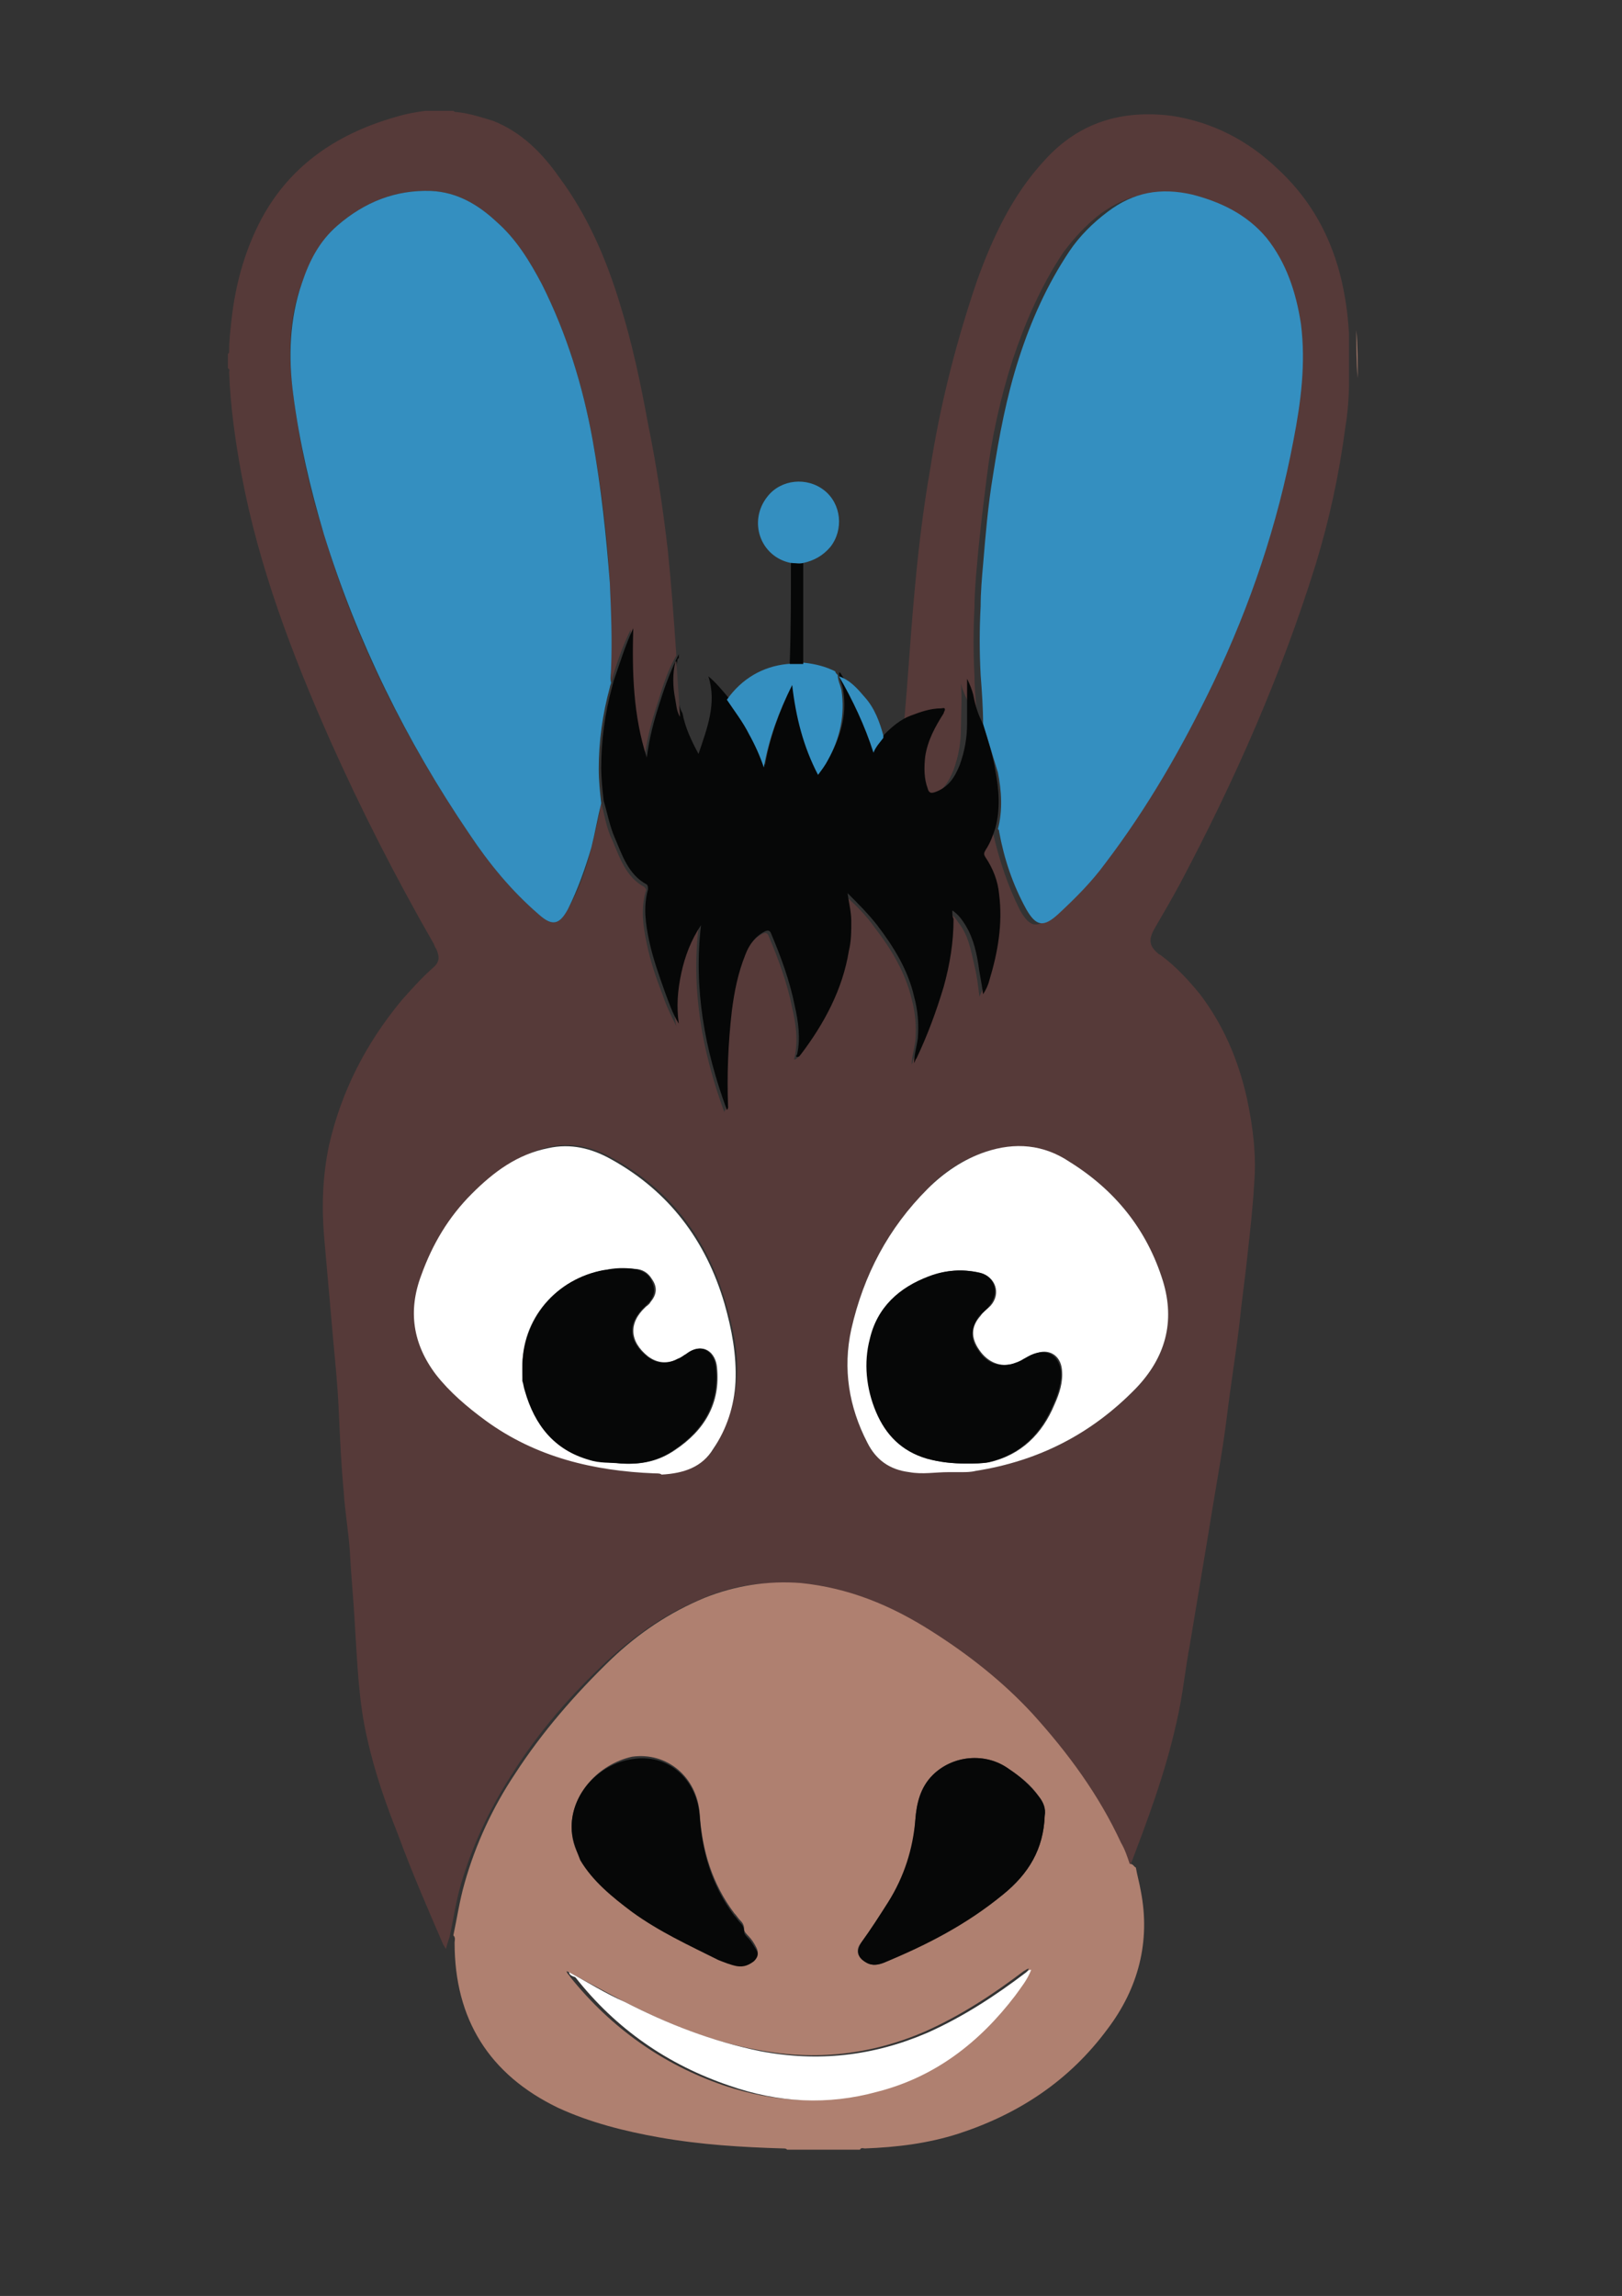 <svg xmlns="http://www.w3.org/2000/svg" xmlns:xlink="http://www.w3.org/1999/xlink" version="1.1" style="enable-background:new 0 0 678 188;" xml:space="preserve" width="131.659" height="186.374"><rect width="100%" height="100%" fill="#333333" stroke="none"/><rect id="backgroundrect" width="100%" height="100%" x="0" y="0" fill="none" stroke="none" style="" class=""/>
<style type="text/css">
	.st0{opacity:0.6;}
	.st1{fill:#F7F7F7;}
	.st2{opacity:0.3;}
	.st3{fill:#FFFFFF;}
	.st4{fill:#F4A84E;}
	.st5{fill:#454745;}
	.st6{opacity:0.24;}
	.st7{clip-path:url(#SVGID_2_);fill:#454745;}
	.st8{clip-path:url(#SVGID_2_);fill:#EFEFEF;stroke:#454745;stroke-width:3;stroke-miterlimit:10;}
	.st9{fill:#CCCCCC;}
	.st10{opacity:0.35;}
	.st11{clip-path:url(#SVGID_4_);fill:#454745;}
	.st12{clip-path:url(#SVGID_4_);fill:#EFEFEF;stroke:#454745;stroke-width:3;stroke-miterlimit:10;}
	.st13{clip-path:url(#SVGID_6_);fill:#EFEFEF;stroke:#454745;stroke-width:3;stroke-miterlimit:10;}
	.st14{fill:#F4A84E;stroke:#454745;stroke-width:3;stroke-miterlimit:10;}
	.st15{fill:#454745;stroke:#454745;stroke-width:3;stroke-miterlimit:10;}
	.st16{opacity:0.11;}
	.st17{clip-path:url(#SVGID_8_);fill:#FFFFFF;}
	.st18{fill:#050505;}
	.st19{fill:url(#SVGID_11_);stroke:#454745;stroke-width:4;stroke-miterlimit:10;}
	.st20{fill:url(#SVGID_12_);stroke:#454745;stroke-width:4;stroke-miterlimit:10;}
	.st21{fill:#454745;stroke:#454745;stroke-miterlimit:10;}
	.st22{clip-path:url(#SVGID_14_);fill:#454745;}
	.st23{clip-path:url(#SVGID_14_);fill:#EFEFEF;stroke:#454745;stroke-width:3;stroke-miterlimit:10;}
	.st24{clip-path:url(#SVGID_16_);fill:#454745;}
	.st25{clip-path:url(#SVGID_16_);fill:#EFEFEF;stroke:#454745;stroke-width:3;stroke-miterlimit:10;}
	.st26{clip-path:url(#SVGID_18_);fill:#EFEFEF;stroke:#454745;stroke-width:3;stroke-miterlimit:10;}
	.st27{clip-path:url(#SVGID_20_);fill:#FFFFFF;}
	.st28{fill:url(#SVGID_23_);stroke:#454745;stroke-width:4;stroke-miterlimit:10;}
	.st29{fill:url(#SVGID_24_);stroke:#454745;stroke-width:4;stroke-miterlimit:10;}
	.st30{fill:#F3A74F;}
	.st31{clip-path:url(#SVGID_26_);fill:url(#SVGID_27_);}
	.st32{clip-path:url(#SVGID_26_);fill:url(#SVGID_28_);}
	.st33{clip-path:url(#SVGID_30_);fill:url(#SVGID_31_);}
	.st34{clip-path:url(#SVGID_30_);fill:url(#SVGID_32_);}
	.st35{clip-path:url(#SVGID_34_);fill:#454745;}
	.st36{clip-path:url(#SVGID_34_);fill:#EFEFEF;stroke:#454745;stroke-width:3;stroke-miterlimit:10;}
	.st37{clip-path:url(#SVGID_36_);fill:#454745;}
	.st38{clip-path:url(#SVGID_36_);fill:#EFEFEF;stroke:#454745;stroke-width:3;stroke-miterlimit:10;}
	.st39{clip-path:url(#SVGID_38_);fill:#EFEFEF;stroke:#454745;stroke-width:3;stroke-miterlimit:10;}
	.st40{clip-path:url(#SVGID_40_);fill:#FFFFFF;}
	.st41{fill:url(#SVGID_43_);stroke:#454745;stroke-width:4;stroke-miterlimit:10;}
	.st42{fill:url(#SVGID_44_);stroke:#454745;stroke-width:4;stroke-miterlimit:10;}
	.st43{clip-path:url(#SVGID_46_);fill:#454745;}
	.st44{clip-path:url(#SVGID_46_);fill:#EFEFEF;stroke:#454745;stroke-width:3;stroke-miterlimit:10;}
	.st45{clip-path:url(#SVGID_48_);fill:#454745;}
	.st46{clip-path:url(#SVGID_48_);fill:#EFEFEF;stroke:#454745;stroke-width:3;stroke-miterlimit:10;}
	.st47{clip-path:url(#SVGID_50_);fill:#EFEFEF;stroke:#454745;stroke-width:3;stroke-miterlimit:10;}
	.st48{clip-path:url(#SVGID_52_);fill:#FFFFFF;}
	.st49{fill:url(#SVGID_55_);stroke:#454745;stroke-width:4;stroke-miterlimit:10;}
	.st50{fill:url(#SVGID_56_);stroke:#454745;stroke-width:4;stroke-miterlimit:10;}
	.st51{fill:#EDEDED;}
	.st52{fill:#DB8F42;}
	.st53{fill:none;stroke:#F4A84E;stroke-width:5;stroke-miterlimit:10;}
	.st54{fill:none;stroke:#D3D3D3;stroke-width:5;stroke-miterlimit:10;}
	.st55{fill:#D3D3D3;}
	.st56{fill:#606060;}
	.st57{fill:#F15A29;}
	.st58{fill:#212020;}
	.st59{fill:#563A39;}
	.st60{fill:#AF8070;}
	.st61{fill:#348FC0;}
	.st62{fill:#060707;}
	.st63{fill:#4B3938;}
	.st64{clip-path:url(#SVGID_58_);fill:#454745;}
	.st65{clip-path:url(#SVGID_58_);fill:#EFEFEF;stroke:#454745;stroke-width:3;stroke-miterlimit:10;}
	.st66{clip-path:url(#SVGID_60_);fill:#454745;}
	.st67{clip-path:url(#SVGID_60_);fill:#EFEFEF;stroke:#454745;stroke-width:3;stroke-miterlimit:10;}
	.st68{fill:#CCCCCC;stroke:#CCCCCC;stroke-width:3;stroke-miterlimit:10;}
	.st69{clip-path:url(#SVGID_62_);fill:#EFEFEF;stroke:#454745;stroke-width:3;stroke-miterlimit:10;}
	.st70{clip-path:url(#SVGID_64_);fill:#EFEFEF;stroke:#454745;stroke-width:3;stroke-miterlimit:10;}
	.st71{fill:#CCCCCC;stroke:#454745;stroke-width:7;stroke-miterlimit:10;}
	.st72{fill:#F4A84E;stroke:#454745;stroke-width:5;stroke-miterlimit:10;}
	.st73{clip-path:url(#SVGID_66_);fill:#FFFFFF;}
	.st74{fill:#EFEFEF;stroke:#454745;stroke-width:3;stroke-miterlimit:10;}
	.st75{fill:#454745;stroke:#454745;stroke-width:2;stroke-miterlimit:10;}
	.st76{fill:url(#SVGID_67_);stroke:#454745;stroke-width:4;stroke-miterlimit:10;}
	.st77{fill:url(#SVGID_68_);stroke:#454745;stroke-width:4;stroke-miterlimit:10;}
	.st78{fill:none;stroke:#2D2D2D;stroke-width:4;stroke-miterlimit:10;}
	.st79{opacity:0.49;}
	.st80{clip-path:url(#SVGID_70_);fill:#454745;}
	.st81{clip-path:url(#SVGID_70_);fill:#EFEFEF;stroke:#454745;stroke-width:3;stroke-miterlimit:10;}
	.st82{clip-path:url(#SVGID_72_);fill:#454745;}
	.st83{clip-path:url(#SVGID_72_);fill:#EFEFEF;stroke:#454745;stroke-width:3;stroke-miterlimit:10;}
	.st84{clip-path:url(#SVGID_74_);fill:#EFEFEF;stroke:#454745;stroke-width:3;stroke-miterlimit:10;}
	.st85{clip-path:url(#SVGID_76_);fill:#EFEFEF;stroke:#454745;stroke-width:3;stroke-miterlimit:10;}
	.st86{clip-path:url(#SVGID_78_);fill:#FFFFFF;}
	.st87{fill:url(#SVGID_79_);stroke:#454745;stroke-width:4;stroke-miterlimit:10;}
	.st88{fill:url(#SVGID_80_);stroke:#454745;stroke-width:4;stroke-miterlimit:10;}
	.st89{clip-path:url(#SVGID_82_);fill:#454745;}
	.st90{clip-path:url(#SVGID_82_);fill:#EFEFEF;stroke:#454745;stroke-width:3;stroke-miterlimit:10;}
	.st91{clip-path:url(#SVGID_84_);fill:#454745;}
	.st92{clip-path:url(#SVGID_84_);fill:#EFEFEF;stroke:#454745;stroke-width:3;stroke-miterlimit:10;}
	.st93{clip-path:url(#SVGID_86_);fill:#EFEFEF;stroke:#454745;stroke-width:3;stroke-miterlimit:10;}
	.st94{clip-path:url(#SVGID_88_);fill:#EFEFEF;stroke:#454745;stroke-width:3;stroke-miterlimit:10;}
	.st95{clip-path:url(#SVGID_90_);fill:#FFFFFF;}
	.st96{fill:url(#SVGID_91_);stroke:#454745;stroke-width:4;stroke-miterlimit:10;}
	.st97{fill:url(#SVGID_92_);stroke:#454745;stroke-width:4;stroke-miterlimit:10;}
	.st98{clip-path:url(#SVGID_94_);fill:#454745;}
	.st99{clip-path:url(#SVGID_94_);fill:#EFEFEF;stroke:#454745;stroke-width:3;stroke-miterlimit:10;}
	.st100{clip-path:url(#SVGID_96_);fill:#454745;}
	.st101{clip-path:url(#SVGID_96_);fill:#EFEFEF;stroke:#454745;stroke-width:3;stroke-miterlimit:10;}
	.st102{clip-path:url(#SVGID_98_);fill:#EFEFEF;stroke:#454745;stroke-width:3;stroke-miterlimit:10;}
	.st103{clip-path:url(#SVGID_100_);fill:#EFEFEF;stroke:#454745;stroke-width:3;stroke-miterlimit:10;}
	.st104{clip-path:url(#SVGID_102_);fill:#FFFFFF;}
	.st105{fill:url(#SVGID_103_);stroke:#454745;stroke-width:4;stroke-miterlimit:10;}
	.st106{fill:url(#SVGID_104_);stroke:#454745;stroke-width:4;stroke-miterlimit:10;}
	.st107{clip-path:url(#SVGID_106_);fill:#454745;}
	.st108{clip-path:url(#SVGID_106_);fill:#EFEFEF;stroke:#454745;stroke-width:3;stroke-miterlimit:10;}
	.st109{clip-path:url(#SVGID_108_);fill:#454745;}
	.st110{clip-path:url(#SVGID_108_);fill:#EFEFEF;stroke:#454745;stroke-width:3;stroke-miterlimit:10;}
	.st111{clip-path:url(#SVGID_110_);fill:#EFEFEF;stroke:#454745;stroke-width:3;stroke-miterlimit:10;}
	.st112{clip-path:url(#SVGID_112_);fill:#EFEFEF;stroke:#454745;stroke-width:3;stroke-miterlimit:10;}
	.st113{clip-path:url(#SVGID_114_);fill:#FFFFFF;}
	.st114{fill:url(#SVGID_115_);stroke:#454745;stroke-width:4;stroke-miterlimit:10;}
	.st115{fill:url(#SVGID_116_);stroke:#454745;stroke-width:4;stroke-miterlimit:10;}
	.st116{fill:#FFFFFF;stroke:#FFFFFF;stroke-width:18;stroke-miterlimit:10;}
	.st117{fill:#AF4C35;}
	.st118{fill:#853A28;}
	.st119{fill:#DB3B3B;}
	.st120{clip-path:url(#SVGID_118_);fill:#AF4C35;}
	.st121{clip-path:url(#SVGID_118_);fill:#CCCCCC;stroke:#454745;stroke-width:3;stroke-miterlimit:10;}
	.st122{clip-path:url(#SVGID_120_);fill:#AF4C35;}
	.st123{clip-path:url(#SVGID_120_);fill:#CCCCCC;stroke:#454745;stroke-width:3;stroke-miterlimit:10;}
	.st124{clip-path:url(#SVGID_122_);fill:#CCCCCC;stroke:#454745;stroke-width:3;stroke-miterlimit:10;}
	.st125{clip-path:url(#SVGID_124_);fill:#CCCCCC;stroke:#454745;stroke-width:3;stroke-miterlimit:10;}
	.st126{fill:#CCCCCC;stroke:#AF4C35;stroke-width:7;stroke-miterlimit:10;}
	.st127{fill:url(#SVGID_125_);stroke:#454745;stroke-width:4;stroke-miterlimit:10;}
	.st128{fill:url(#SVGID_126_);stroke:#454745;stroke-width:4;stroke-miterlimit:10;}
	.st129{clip-path:url(#SVGID_128_);fill:#FFFFFF;}
	.st130{fill:#6B4B0F;}
	.st131{opacity:0.4;}
	.st132{fill:none;stroke:#454745;stroke-width:2;stroke-miterlimit:10;}
	.st133{fill:#282828;}
</style>


<g class="currentLayer" style=""><title>Layer 1</title><g id="svg_9" class="">
	<path class="st59" d="M34.5,9c0.8,0,1.5,0,2.3,0c0.1,0.1,0.2,0.1,0.3,0.1c1,0.1,1.9,0.4,2.9,0.7c2.3,0.9,4,2.6,5.4,4.6   c2.3,3.1,3.8,6.6,4.9,10.2c1,3.2,1.7,6.5,2.3,9.8c0.7,3.4,1.2,6.8,1.6,10.2c0.3,2.9,0.5,5.7,0.7,8.6c-0.7,1.2-1.1,2.5-1.5,3.8   c-0.5,1.5-0.9,3-1.1,4.6c-1.1-3.4-1.2-6.9-1.1-10.5c-0.7,1.4-1.2,2.9-1.6,4.3c0-0.4,0-0.8,0-1.1c0-2.3,0-4.6-0.1-7   c-0.2-3.9-0.7-7.8-1.4-11.6c-0.8-4.4-2.1-8.6-4.1-12.6c-1-1.9-2.1-3.7-3.7-5.1c-1.5-1.4-3.2-2.4-5.3-2.5c-2.9-0.1-5.4,0.9-7.6,2.8   c-1.4,1.2-2.2,2.9-2.9,4.7c-1.1,2.9-1.1,6-0.7,9c0.5,3.9,1.3,7.7,2.5,11.4c2.6,8.7,6.7,16.8,11.8,24.3c1.6,2.4,3.4,4.6,5.6,6.5   c1.1,1,1.7,0.9,2.4-0.4c0.9-1.6,1.5-3.3,1.9-5c0.3-1.2,0.6-2.4,0.8-3.6c0.3,1,0.4,2,0.9,3c0.6,1.4,1.1,3,2.6,3.8   c0.1,0.1,0.2,0.2,0.1,0.4c-0.4,1.4-0.2,2.8,0.1,4.2c0.3,1.5,0.8,2.9,1.3,4.2c0.3,0.9,0.7,1.7,1.1,2.5c-0.3-1.4-0.2-2.8,0.2-4.1   c0.3-1.4,0.8-2.7,1.6-3.9c-0.6,5.1,0.3,10.1,2.1,15c0-0.2,0.1-0.2,0.1-0.2c0-2.6,0-5.2,0.3-7.8c0.2-1.6,0.4-3.1,1.1-4.6   c0.4-0.8,0.8-1.5,1.6-1.9c0.2-0.1,0.4-0.1,0.5,0.2c0.8,1.9,1.5,3.8,1.9,5.8c0.3,1.3,0.5,2.6,0.2,4c0,0.1-0.1,0.2,0,0.2   c0.1,0,0.2-0.1,0.3-0.2c1.9-2.5,3.3-5.3,3.9-8.4c0.1-0.8,0.2-1.6,0.2-2.4c0-0.8-0.2-1.5-0.3-2.3l0,0c0.9,0.8,1.7,1.6,2.4,2.6   c1.4,1.8,2.5,3.7,3,5.8c0.3,1.1,0.4,2.2,0.3,3.4c-0.1,0.7-0.3,1.3-0.3,2c0,0,0,0.1-0.1,0.1c0,0,0,0,0,0c0,0,0-0.1,0-0.1   c0.1-0.1,0.2-0.2,0.2-0.4c0.9-1.9,1.6-3.8,2.2-5.8c0.5-1.8,0.8-3.6,0.8-5.5c0-0.2,0-0.4-0.1-0.7c0.4,0.2,0.6,0.5,0.8,0.8   c0.8,1,1,2.2,1.3,3.5c0.2,0.8,0.3,1.7,0.4,2.5c0.2-0.4,0.3-0.8,0.5-1.1c0.7-2.3,1.1-4.6,0.8-7c-0.1-1.1-0.5-2.1-1.1-3   c-0.2-0.2-0.1-0.4,0-0.6c0.3-0.6,0.6-1.1,0.8-1.8c0,0.1,0,0.1,0.1,0.2c0.5,2.2,1.2,4.3,2.2,6.3c0.8,1.4,1.4,1.5,2.6,0.4   c1.4-1.2,2.6-2.6,3.8-4.1c3.5-4.5,6.3-9.5,8.8-14.7c3-6.3,5.2-12.9,6.5-19.7c0.6-3.1,1-6.2,0.6-9.4c-0.3-2.6-1.2-4.9-2.8-7   c-1.5-1.9-3.6-2.9-6-3.5c-2.5-0.6-4.8-0.1-6.9,1.4c-1.2,0.9-2.2,2-3.1,3.2c-1.8,2.7-3.1,5.7-4.1,8.7c-1,3.1-1.7,6.3-2.1,9.5   c-0.3,2.4-0.6,4.8-0.8,7.2c-0.1,1.1-0.2,2.3-0.2,3.4c-0.1,1.9-0.1,3.7,0,5.6c0,1.3,0.2,2.7,0.2,4c-0.3-0.7-0.5-1.4-0.8-2.1   c-0.2-0.4-0.4-0.9-0.5-1.3c0.1,1.2,0,2.4,0,3.6c0,1.2-0.2,2.3-0.6,3.4c-0.4,1-0.9,1.8-2,2.2c-0.3,0.1-0.5,0.1-0.6-0.3   c-0.3-0.9-0.3-1.7-0.2-2.6c0.2-1.3,0.8-2.4,1.5-3.5c0.1-0.1,0.2-0.2,0.1-0.3c-0.1-0.1-0.2-0.1-0.3-0.1c-0.9,0-1.7,0.3-2.5,0.6   c0.3-3.4,0.5-6.8,0.8-10.1c0.3-3.4,0.7-6.9,1.3-10.3c0.8-5.2,2.1-10.3,3.8-15.3c1.3-3.6,2.9-7,5.5-9.8c2.8-3.1,6.3-4.1,10.3-3.6   c3.3,0.5,6.2,2,8.6,4.3c3.9,3.6,5.5,8.2,5.8,13.4c0,1.3,0,2.6,0,3.9c0,1.2-0.1,2.5-0.3,3.7c-0.5,3.8-1.3,7.5-2.4,11.1   c-2.8,9-6.6,17.6-11,25.9c-0.7,1.3-1.4,2.5-2.1,3.7c-0.5,0.9-0.4,1.4,0.3,2c0.1,0.1,0.2,0.1,0.3,0.2c1.2,0.9,2.2,2,3.1,3.1   c1.9,2.5,3.1,5.3,3.8,8.4c0.5,2.3,0.8,4.7,0.6,7c-0.1,1.8-0.3,3.6-0.5,5.4c-0.2,2-0.5,4-0.7,6c-0.3,2.5-0.7,4.9-1,7.4   c-0.4,3.2-1,6.3-1.5,9.5c-0.5,3-1,6-1.5,9c-0.4,2.1-0.6,4.3-1.1,6.4c-0.9,4.1-2.4,8.1-3.9,12c-0.1-0.1-0.1-0.2-0.2-0.4   c-0.2-0.6-0.4-1.1-0.7-1.7c-1.9-3.9-4.3-7.4-7.2-10.5c-2.4-2.6-5.2-4.8-8.2-6.7c-3.3-2-6.7-3.5-10.6-3.9c-2.7-0.3-5.3,0.1-7.8,1.2   c-2.9,1.2-5.3,2.9-7.6,5c-3,2.8-5.6,5.8-7.8,9.3c-1.8,2.8-3.2,5.8-4.1,8.9c-0.4,1.4-0.6,2.8-0.9,4.2c-0.1,0.3-0.2,0.6-0.3,1   c-0.1-0.1-0.1-0.2-0.2-0.3c-1.3-3-2.6-6-3.7-9c-1-2.5-1.9-5.1-2.5-7.8c-0.7-3-0.8-6.2-1-9.3c-0.1-1.9-0.3-3.9-0.4-5.8   c-0.1-1.6-0.4-3.3-0.5-4.9c-0.2-2.1-0.3-4.3-0.4-6.5c-0.1-2.5-0.4-5-0.6-7.5c-0.2-2.3-0.4-4.5-0.6-6.8c-0.2-2.5-0.1-4.9,0.4-7.3   c1-4.4,3-8.3,5.9-11.8c0.8-0.9,1.6-1.8,2.5-2.6c0.6-0.5,0.6-0.9,0.3-1.6c-0.1-0.1-0.1-0.2-0.2-0.4c-3.1-5.4-5.9-10.9-8.4-16.5   c-3.1-7-5.8-14.1-7.2-21.6c-0.5-2.7-0.9-5.5-1-8.3c0-0.1,0.1-0.2-0.1-0.3c0-0.4,0-0.8,0-1.2c0.1,0,0.1-0.1,0.1-0.2   c0-0.9,0.1-1.7,0.2-2.6c0.3-2.7,1-5.3,2.2-7.7c2.3-4.6,6.2-7.3,11.1-8.7C33.1,9.2,33.8,9.1,34.5,9z M77,119.5c0.4,0,0.8,0,1.1,0   c0.4,0,0.8-0.1,1.1-0.1c5.1-0.8,9.4-3,13-6.7c2.4-2.5,3.2-5.4,2.2-8.7c-1.3-4.2-3.9-7.4-7.6-9.7c-2.1-1.3-4.5-1.5-6.8-0.8   c-1.8,0.6-3.4,1.6-4.7,3c-3.2,3.2-5.2,7-6.2,11.4c-0.7,3.2-0.2,6.3,1.3,9.2c0.7,1.4,1.8,2.2,3.4,2.4   C74.8,119.6,75.9,119.4,77,119.5z M53.1,119.6c0.3,0,0.5,0,0.7,0c1.7,0,3.2-0.5,4.2-2.1c1-1.7,1.6-3.5,1.8-5.4   c0.2-2.2-0.3-4.3-0.9-6.4c-1.5-5.1-4.4-9.1-9.2-11.7c-1.6-0.9-3.3-1.3-5.1-0.9c-2.5,0.6-4.4,2-6.2,3.7c-1.9,1.9-3.2,4.1-4.1,6.6   c-1.1,2.9-0.7,5.6,1.2,8.1c1.1,1.5,2.5,2.7,4,3.7C43.6,118.3,48.3,119.4,53.1,119.6z" id="svg_10"/>
	<path class="st60" d="M92.2,151.6c0.1,0.6,0.3,1.3,0.4,1.9c0.8,4.1-0.2,7.9-2.7,11.2c-3.1,4.2-7.2,6.9-12.1,8.5   c-2.5,0.8-5,1.1-7.6,1.2c-0.1,0-0.3-0.1-0.4,0.1c-2,0-3.9,0-5.9,0c-0.1-0.1-0.2-0.1-0.3-0.1c-3.4-0.1-6.7-0.3-10.1-0.9   c-2.8-0.5-5.6-1.2-8.2-2.4c-5.6-2.7-8.4-7.2-8.4-13.4c0-0.2,0.1-0.4-0.1-0.6c0.3-1.4,0.5-2.8,0.9-4.2c0.9-3.2,2.3-6.2,4.1-8.9   c2.2-3.4,4.9-6.5,7.8-9.3c2.2-2.1,4.7-3.8,7.6-5c2.5-1,5.1-1.4,7.8-1.2c3.9,0.4,7.3,1.8,10.6,3.9c3,1.9,5.8,4.1,8.2,6.7   c2.9,3.2,5.4,6.6,7.2,10.5c0.3,0.5,0.5,1.1,0.7,1.7C92,151.3,92,151.5,92.2,151.6z M83.5,159.8c-0.1,0-0.2,0.1-0.4,0.2   c-2.5,1.9-5.1,3.6-8,4.9c-4.4,1.9-8.9,2.4-13.6,1.5c-3.9-0.7-7.5-2.2-11-4c-1.5-0.8-3-1.6-4.5-2.4c0,0,0,0,0,0c0,0,0,0,0,0   c0,0.2,0.2,0.3,0.3,0.5c3.3,4.1,7.5,7.1,12.5,8.8c3.9,1.3,7.9,1.6,12,0.5c4.7-1.3,8.3-4,11.2-7.8C82.7,161.3,83.2,160.6,83.5,159.8   C83.5,159.8,83.5,159.8,83.5,159.8C83.5,159.8,83.5,159.8,83.5,159.8C83.5,159.8,83.5,159.8,83.5,159.8z M84.8,147.4   c0.1-0.6-0.1-1.1-0.5-1.6c-0.6-0.9-1.5-1.6-2.4-2.2c-2-1.4-4.6-1.1-6.2,0.5c-1,1-1.3,2.3-1.4,3.6c-0.1,2.4-0.9,4.7-2.2,6.7   c-0.7,1.1-1.4,2.2-2.2,3.3c-0.5,0.6-0.3,1.2,0.4,1.6c0.5,0.3,1,0.2,1.5,0c3.4-1.5,6.7-3.2,9.6-5.5   C83.5,152.1,84.7,150.1,84.8,147.4z M46.4,148.3c0,0.9,0.2,1.7,0.7,2.5c1,1.8,2.6,3.1,4.2,4.2c2.2,1.5,4.6,2.7,7,3.9   c0.5,0.2,1,0.4,1.5,0.5c0.6,0.2,1-0.1,1.4-0.4c0.3-0.2,0.4-0.5,0.2-0.9c-0.2-0.4-0.4-0.7-0.7-1c-0.1-0.1-0.3-0.3-0.3-0.5   c0-0.3-0.1-0.5-0.3-0.7c-0.2-0.2-0.3-0.4-0.5-0.6c-1.8-2.4-2.6-5.1-2.8-8c-0.2-3.1-2.7-5.1-5.5-4.7   C48.6,143.2,46.4,145.6,46.4,148.3z" id="svg_11"/>
	<path class="st60" d="M110.1,26.8C110.1,26.8,110.2,26.8,110.1,26.8c0.1,1.3,0.1,2.6,0.1,3.9l0,0l0,0   C110.1,29.4,110.1,28.1,110.1,26.8z" id="svg_12"/>
	<path class="st61" d="M48.8,65.2c-0.3,1.2-0.5,2.4-0.8,3.6c-0.5,1.7-1.1,3.4-1.9,5c-0.7,1.3-1.3,1.4-2.4,0.4   c-2.2-1.9-4-4.1-5.6-6.5c-5.1-7.5-9.1-15.6-11.8-24.3c-1.1-3.7-2-7.5-2.5-11.4c-0.4-3-0.3-6.1,0.7-9c0.6-1.8,1.4-3.4,2.9-4.7   c2.2-1.9,4.7-2.9,7.6-2.8c2.1,0.1,3.8,1.1,5.3,2.5c1.6,1.4,2.7,3.2,3.7,5.1c2,4,3.3,8.2,4.1,12.6c0.7,3.9,1.1,7.7,1.4,11.6   c0.1,2.3,0.2,4.6,0.1,7c0,0.4-0.1,0.8,0,1.1c0,0.1-0.1,0.3-0.1,0.4c-0.6,2.2-0.9,4.4-0.9,6.6C48.6,63.4,48.7,64.3,48.8,65.2z" id="svg_13"/>
	<path class="st61" d="M79.8,58.8c0-1.3-0.1-2.7-0.2-4c-0.1-1.9-0.1-3.7,0-5.6c0-1.1,0.1-2.3,0.2-3.4c0.2-2.4,0.4-4.8,0.8-7.2   c0.5-3.2,1.1-6.4,2.1-9.5c1-3.1,2.3-6,4.1-8.7c0.8-1.2,1.9-2.3,3.1-3.2c2.1-1.6,4.3-2,6.9-1.4c2.3,0.6,4.4,1.6,6,3.5   c1.6,2,2.4,4.4,2.8,7c0.4,3.2,0,6.3-0.6,9.4c-1.3,6.9-3.5,13.4-6.5,19.7c-2.5,5.2-5.3,10.1-8.8,14.7c-1.1,1.5-2.4,2.8-3.8,4.1   c-1.2,1.1-1.8,1-2.6-0.4c-1.1-2-1.8-4.1-2.2-6.3c0-0.1,0-0.1-0.1-0.2c0.4-1.5,0.3-3.1,0-4.6C80.6,61.4,80.2,60.1,79.8,58.8z" id="svg_14"/>
	<path class="st62" d="M79.8,58.8c0.4,1.3,0.8,2.5,1,3.8c0.3,1.5,0.4,3.1,0,4.6c-0.2,0.6-0.4,1.2-0.8,1.8c-0.1,0.2-0.2,0.3,0,0.6   c0.6,0.9,1,1.9,1.1,3c0.3,2.4-0.1,4.7-0.8,7c-0.1,0.4-0.3,0.8-0.5,1.1c-0.1-0.8-0.3-1.7-0.4-2.5c-0.2-1.2-0.5-2.4-1.3-3.5   c-0.2-0.3-0.5-0.6-0.8-0.8c0,0.3,0,0.5,0.1,0.7c0,1.9-0.3,3.7-0.8,5.5c-0.6,2-1.3,3.9-2.2,5.8c-0.1,0.1-0.1,0.2-0.2,0.4l0,0   c0-0.7,0.2-1.3,0.3-2c0.1-1.2,0-2.3-0.3-3.4c-0.5-2.2-1.7-4.1-3-5.8c-0.7-0.9-1.6-1.8-2.4-2.6c0,0,0,0,0,0c0,0,0,0,0,0   c0.1,0.8,0.3,1.5,0.3,2.3c0,0.8,0,1.6-0.2,2.4c-0.5,3.1-2,5.9-3.9,8.4c-0.1,0.1-0.1,0.2-0.3,0.2c-0.1,0-0.1-0.1,0-0.2   c0.3-1.3,0.1-2.7-0.2-4c-0.4-2-1.1-3.9-1.9-5.8c-0.1-0.3-0.3-0.3-0.5-0.2c-0.8,0.4-1.3,1.1-1.6,1.9c-0.6,1.5-0.9,3-1.1,4.6   c-0.3,2.6-0.4,5.2-0.3,7.8c0,0,0,0.1-0.1,0.2c-1.8-4.9-2.7-9.8-2.1-15c-0.8,1.2-1.3,2.5-1.6,3.9c-0.3,1.4-0.4,2.7-0.2,4.1   c-0.5-0.8-0.8-1.7-1.1-2.5c-0.5-1.4-1-2.8-1.3-4.2c-0.3-1.4-0.5-2.8-0.1-4.2c0-0.2,0-0.3-0.1-0.4c-1.5-0.8-2-2.4-2.6-3.8   c-0.4-0.9-0.6-2-0.9-3c-0.1-0.9-0.2-1.8-0.2-2.7c0-2.2,0.3-4.4,0.9-6.6c0-0.1,0.1-0.3,0.1-0.4c0.5-1.4,0.9-2.8,1.6-4.3   c-0.1,3.6,0,7.1,1.1,10.5c0.2-1.6,0.6-3.1,1.1-4.6c0.4-1.3,0.9-2.6,1.5-3.8c0,0.1,0,0.2,0,0.3c0,0-0.1,0.1-0.1,0.1   c-0.2,1-0.2,2,0,2.9c0.1,0.5,0.1,1,0.4,1.5c0.2,1.1,0.7,2.2,1.3,3.3c0.7-2.1,1.5-4.1,0.8-6.3l0,0c0.6,0.5,1.1,1.1,1.6,1.7   c0.6,0.9,1.3,1.8,1.8,2.8c0.5,0.9,0.8,1.8,1.2,2.7c0.4-2.3,1.2-4.5,2.3-6.7c0.3,2.6,0.9,5,2.1,7.3c0.3-0.4,0.6-0.8,0.8-1.2   c1-1.8,1.5-3.7,1.1-5.7c-0.1-0.4-0.3-0.8-0.3-1.2c0,0,0.1,0,0.1,0c1.2,1.9,2.1,4,2.8,6.2c0.2-0.5,0.5-0.8,0.8-1.2   c0.6-0.6,1.3-1.2,2.1-1.5c0.8-0.3,1.6-0.6,2.5-0.6c0.1,0,0.3-0.1,0.3,0.1c0,0.1-0.1,0.2-0.1,0.3c-0.7,1.1-1.3,2.2-1.5,3.5   c-0.1,0.9-0.1,1.8,0.2,2.6c0.1,0.4,0.3,0.4,0.6,0.3c1.1-0.4,1.6-1.2,2-2.2c0.4-1.1,0.6-2.2,0.6-3.4c0-1.2,0-2.4,0-3.6   c0.2,0.4,0.4,0.9,0.5,1.3C79.2,57.5,79.5,58.2,79.8,58.8z" id="svg_15"/>
	<path class="st3" d="M77,119.5c-1.1,0-2.1,0.2-3.2,0c-1.6-0.2-2.7-1-3.4-2.4c-1.5-2.9-2-6-1.3-9.2c1-4.4,3-8.2,6.2-11.4   c1.3-1.3,2.9-2.4,4.7-3c2.4-0.8,4.7-0.6,6.8,0.8c3.7,2.3,6.3,5.5,7.6,9.7c1,3.3,0.2,6.2-2.2,8.7c-3.6,3.7-7.9,5.9-13,6.7   c-0.4,0.1-0.8,0.1-1.1,0.1C77.7,119.5,77.4,119.5,77,119.5z M78.4,118.8c0.7,0,1.3,0,1.9-0.1c2.6-0.6,4.3-2.3,5.3-4.7   c0.4-0.9,0.7-1.8,0.6-2.8c-0.1-1.2-1.1-1.8-2.2-1.3c-0.3,0.1-0.5,0.2-0.8,0.4c-0.3,0.2-0.6,0.3-0.9,0.4c-1.1,0.3-2.1-0.1-2.8-1.1   c-0.7-1-0.7-1.9,0.1-2.8c0.2-0.3,0.5-0.5,0.8-0.8c0.9-1,0.4-2.4-0.9-2.7c-1.4-0.3-2.7-0.2-4,0.3c-2.4,0.9-4.2,2.6-4.8,5.1   c-0.5,2-0.2,4,0.5,5.9c0.7,1.9,2.1,3.2,4.1,3.8C76.3,118.7,77.4,118.8,78.4,118.8z" id="svg_16"/>
	<path class="st3" d="M53.1,119.6c-4.9-0.2-9.6-1.3-13.7-4.3c-1.5-1.1-2.9-2.3-4-3.7c-1.9-2.5-2.3-5.2-1.2-8.1   c0.9-2.5,2.2-4.7,4.1-6.6c1.8-1.8,3.7-3.2,6.2-3.7c1.8-0.4,3.5,0,5.1,0.9c4.7,2.6,7.7,6.6,9.2,11.7c0.6,2.1,1,4.2,0.9,6.4   c-0.1,1.9-0.7,3.8-1.8,5.4c-0.9,1.5-2.4,2-4.2,2.1C53.6,119.6,53.4,119.6,53.1,119.6z M42.4,111.1c0,0.2,0,0.6,0.1,1   c0,0.3,0.1,0.6,0.2,0.8c0.7,2.8,2.4,4.8,5.2,5.6c0.8,0.2,1.7,0.2,2.6,0.3c1.6,0.1,3-0.2,4.3-1.1c2.4-1.6,3.7-3.8,3.4-6.7   c-0.1-1.2-1.1-2.1-2.4-1.1c-0.2,0.2-0.5,0.3-0.7,0.4c-0.9,0.4-1.7,0.4-2.5-0.2c-1.5-1.2-1.6-2.7-0.2-4c0.1-0.1,0.3-0.2,0.4-0.4   c0.5-0.6,0.6-1.2,0.1-1.9c-0.3-0.5-0.8-0.8-1.4-0.8c-0.8-0.1-1.6-0.1-2.4,0.1C45.1,103.8,42.3,107.1,42.4,111.1z" id="svg_17"/>
	<path class="st62" d="M74.1,86.4c0,0,0,0.1,0,0.1C74.1,86.5,74.1,86.5,74.1,86.4C74.1,86.5,74.1,86.5,74.1,86.4L74.1,86.4z" id="svg_18"/>
	<path class="st62" d="M84.8,147.4c-0.1,2.7-1.3,4.7-3.4,6.4c-2.9,2.4-6.2,4.1-9.6,5.5c-0.5,0.2-1,0.3-1.5,0   c-0.7-0.4-0.8-0.9-0.4-1.6c0.8-1.1,1.5-2.2,2.2-3.3c1.3-2.1,2-4.3,2.2-6.7c0.1-1.3,0.4-2.6,1.4-3.6c1.6-1.6,4.3-1.9,6.2-0.5   c0.9,0.6,1.7,1.3,2.4,2.2C84.7,146.3,84.9,146.8,84.8,147.4z" id="svg_19"/>
	<path class="st62" d="M46.4,148.3c0-2.7,2.2-5.1,4.9-5.5c2.9-0.5,5.3,1.6,5.5,4.7c0.2,2.9,1,5.6,2.8,8c0.2,0.2,0.3,0.4,0.5,0.6   c0.2,0.2,0.3,0.4,0.3,0.7c0,0.2,0.2,0.4,0.3,0.5c0.3,0.3,0.5,0.7,0.7,1c0.2,0.3,0.1,0.6-0.2,0.9c-0.4,0.3-0.8,0.5-1.4,0.4   c-0.5-0.1-1-0.3-1.5-0.5c-2.4-1.2-4.8-2.3-7-3.9c-1.6-1.2-3.2-2.5-4.2-4.2C46.7,150,46.4,149.2,46.4,148.3z" id="svg_20"/>
	<path class="st3" d="M46.2,160.1c1.5,0.8,2.9,1.7,4.5,2.4c3.5,1.8,7.1,3.2,11,4c4.7,0.9,9.2,0.4,13.6-1.5c2.9-1.3,5.5-3,8-4.9   c0.1-0.1,0.2-0.2,0.4-0.2l0,0c-0.3,0.8-0.8,1.4-1.3,2.1c-2.9,3.8-6.5,6.6-11.2,7.8c-4,1.1-8,0.9-12-0.5c-5-1.7-9.2-4.6-12.5-8.8   C46.4,160.4,46.2,160.3,46.2,160.1L46.2,160.1z" id="svg_21"/>
	<path class="st3" d="M83.5,159.8C83.5,159.8,83.5,159.8,83.5,159.8C83.5,159.8,83.5,159.8,83.5,159.8   C83.5,159.8,83.5,159.8,83.5,159.8L83.5,159.8z" id="svg_22"/>
	<path class="st3" d="M46.2,160.1C46.2,160.1,46.2,160.1,46.2,160.1C46.2,160.1,46.2,160.1,46.2,160.1L46.2,160.1z" id="svg_23"/>
	<path class="st61" d="M68,54.8c0,0.4,0.2,0.8,0.3,1.2c0.3,2-0.1,3.9-1.1,5.7c-0.2,0.4-0.5,0.8-0.8,1.2c-1.2-2.3-1.8-4.7-2.1-7.3   c-1.1,2.2-1.9,4.4-2.3,6.7c-0.3-0.9-0.7-1.8-1.2-2.7c-0.5-1-1.2-1.9-1.8-2.8c1.2-1.7,2.9-2.7,4.9-2.9c0.1,0,0.2,0,0.3-0.1   c0.4,0,0.7,0,1.1,0c0.9,0.1,1.7,0.3,2.5,0.7C67.8,54.6,67.9,54.7,68,54.8z" id="svg_24"/>
	<path class="st61" d="M64.2,45.7c-2.5-0.5-3.5-3.4-1.9-5.4c1.1-1.4,3.2-1.6,4.6-0.5c1.4,1.1,1.6,3.2,0.5,4.6   c-0.6,0.7-1.3,1.1-2.2,1.3C64.9,45.8,64.5,45.7,64.2,45.7z" id="svg_25"/>
	<path class="st62" d="M64.2,45.7c0.3,0,0.7,0.1,1,0c0,2.4,0,4.8,0,7.2c0,0.3,0,0.7,0,1c-0.4,0-0.7,0-1.1,0   C64.2,51.2,64.2,48.4,64.2,45.7z" id="svg_26"/>
	<path class="st61" d="M71.7,59.9c-0.3,0.4-0.6,0.7-0.8,1.2c-0.7-2.2-1.7-4.3-2.8-6.2c0.9,0.3,1.5,1,2.1,1.7c0.8,0.9,1.2,2,1.5,3.1   C71.7,59.8,71.7,59.8,71.7,59.9z" id="svg_27"/>
	<path class="st63" d="M55.2,58.2c-0.3-0.5-0.3-1-0.4-1.5c-0.2-1-0.2-2,0-2.9c0-0.1,0-0.1,0.1-0.1C55,55.1,55.1,56.6,55.2,58.2z" id="svg_28"/>
	<path class="st62" d="M57.3,55.2C57.3,55.2,57.2,55.2,57.3,55.2C57.2,55.1,57.3,55.1,57.3,55.2C57.3,55.1,57.3,55.2,57.3,55.2   L57.3,55.2z" id="svg_29"/>
	<path class="st63" d="M68.6,72.6C68.6,72.6,68.6,72.6,68.6,72.6C68.6,72.6,68.6,72.6,68.6,72.6L68.6,72.6z" id="svg_30"/>
	<path class="st62" d="M78.4,118.8c-1.1,0-2.1-0.1-3.2-0.4c-2-0.6-3.3-1.9-4.1-3.8c-0.8-1.9-1-4-0.5-5.9c0.6-2.6,2.4-4.2,4.8-5.1   c1.3-0.5,2.7-0.6,4-0.3c1.3,0.2,1.8,1.6,0.9,2.7c-0.2,0.3-0.5,0.5-0.8,0.8c-0.7,0.9-0.8,1.9-0.1,2.8c0.7,1.1,1.7,1.4,2.8,1.1   c0.3-0.1,0.6-0.2,0.9-0.4c0.2-0.1,0.5-0.3,0.8-0.4c1.1-0.4,2,0.1,2.2,1.3c0.1,1-0.2,1.9-0.6,2.8c-1,2.4-2.7,4.1-5.3,4.7   C79.7,118.8,79.1,118.8,78.4,118.8z" id="svg_31"/>
	<path class="st62" d="M42.4,111.1c0-4.1,2.8-7.3,6.6-8c0.8-0.1,1.6-0.2,2.4-0.1c0.6,0.1,1.1,0.3,1.4,0.8c0.4,0.7,0.4,1.3-0.1,1.9   c-0.1,0.1-0.3,0.3-0.4,0.4c-1.4,1.3-1.3,2.8,0.2,4c0.8,0.6,1.6,0.7,2.5,0.2c0.3-0.1,0.5-0.3,0.7-0.4c1.3-1,2.3-0.1,2.4,1.1   c0.3,2.9-1,5.1-3.4,6.7c-1.3,0.9-2.7,1.2-4.3,1.1c-0.9-0.1-1.7,0-2.6-0.3c-2.8-0.8-4.4-2.8-5.2-5.6c-0.1-0.3-0.1-0.5-0.2-0.8   C42.4,111.8,42.4,111.4,42.4,111.1z" id="svg_32"/>
</g></g></svg>